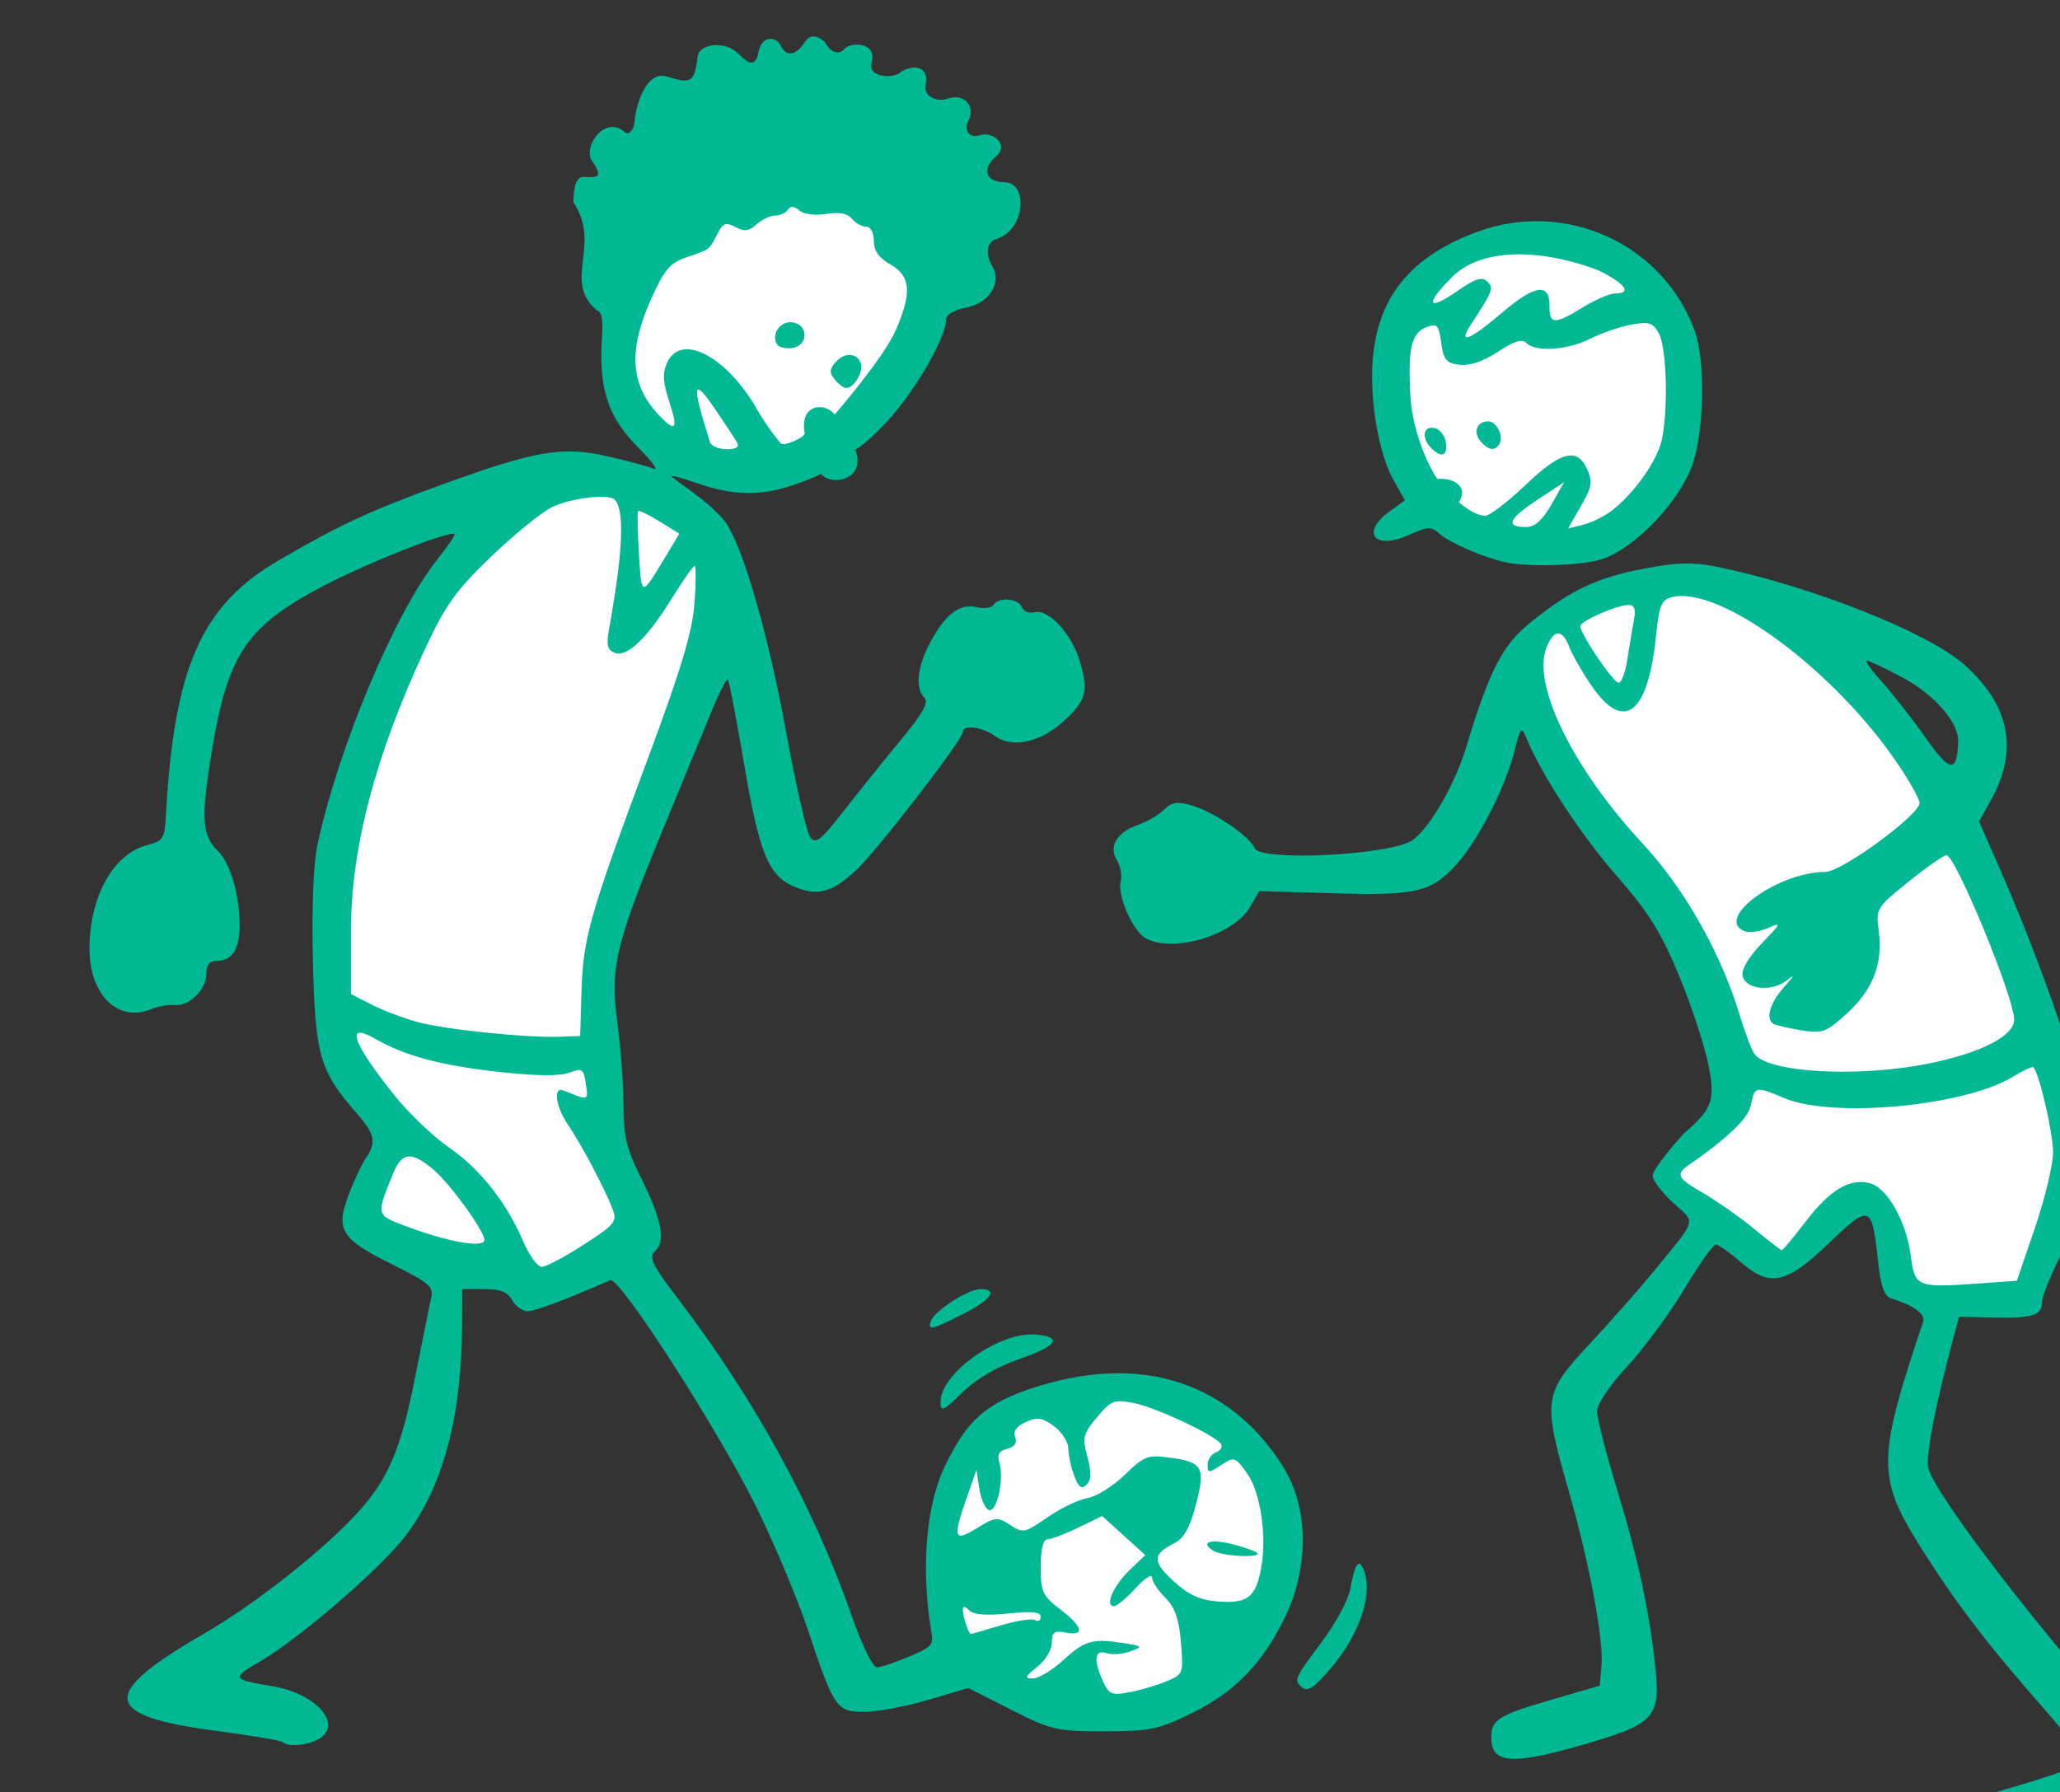 <?xml version="1.0" ?><svg height="299.767mm" viewBox="0 0 344.546 299.767" width="344.546mm" xmlns="http://www.w3.org/2000/svg">
    <rect x="0" y="0" width="344.546" height="299.767" fill="#333333" stroke="none"/>
    <path d="m 36367.98,14723.861 c -35.882,0.267 -68.758,25.659 -89.849,62.152 -32.139,55.609 -15.062,89.314 18.892,122.594 38.459,23.599 76.382,7.018 105.629,-11.498 29.248,-18.516 78.734,-105.407 22.928,-150.971 -19.183,-15.663 -38.804,-22.417 -57.6,-22.277 z m 468.782,49.675 c -21.668,0 -42.526,6.125 -57.713,14.95 -37.383,21.723 -43.502,84.291 -26.559,123.259 46.931,85.562 118.336,55.307 140.457,44.899 22.12,-10.408 62.462,-70.858 28.844,-133.063 -19.961,-36.933 -53.361,-50.039 -85.029,-50.045 z m -590.413,146.106 c -26.485,-0.743 -53.206,8.703 -66.427,22.605 -19.232,20.22 -82.258,132.465 -94.254,194.327 -11.996,61.862 -11.807,122.353 -5.524,146.002 6.284,23.648 36.942,55.005 36.942,55.005 l -24.373,55.524 97.49,29.303 12.186,14.908 72.927,-35.129 -29.133,-61.692 c 0,0 -8.948,-84.482 1.905,-116.013 10.853,-31.531 77.116,-203.064 79.972,-223.285 2.856,-20.221 -12.947,-57.408 -47.031,-73.688 -10.651,-5.087 -22.641,-7.529 -34.68,-7.867 z m 690.682,67.713 c -27.617,-0.207 -53.564,12.561 -73.533,17.939 -72.279,37.278 -9.885,102.259 28.103,151.151 37.989,48.892 71.416,152.537 71.416,152.537 l -45.117,51.312 69.928,59.301 62.73,-42.721 15.936,55.731 69.252,13.736 c 0,0 11.566,-6.717 28.375,-53.431 16.809,-46.713 8.937,-42.41 -22.799,-159.073 -31.735,-116.664 -89.765,-154.721 -138.848,-212.871 -21.473,-25.44 -43.963,-33.45 -65.443,-33.611 z m -371.926,510.621 c -21.628,0.103 -43.789,6.247 -63.959,19.164 -53.787,34.445 -49.066,107.206 -29.17,144.307 26.978,40.288 98.891,48.481 142.561,29.513 43.67,-18.968 76.799,-98.633 42.572,-146.584 -21.392,-29.968 -55.957,-46.572 -92.004,-46.4 z" fill="#FFFFFF" paint-order="markers stroke fill" transform="translate(-82.18,88.336) matrix(0.265,0,0,0.265,-9422.096,-3963.529)"/>
    <path d="m 37111.012,15777.247 c -3.378,-1.909 -6.143,-6.486 -6.143,-10.17 0,-5.298 5.319,-8.236 25.456,-14.051 29.808,-8.61 45.402,-14.172 49.371,-17.6 1.566,-1.354 -9.509,-16.506 -24.616,-33.669 -36.186,-41.116 -56.9,-68.354 -78.964,-103.84 -26.206,-42.148 -25.958,-54.611 2.792,-139.948 1.735,-5.148 -5.238,-10.34 -20.255,-15.091 -4.28,-1.353 -6.486,-7.873 -8.256,-24.381 -3.726,-34.809 -5.035,-35.241 -31.038,-10.27 -26.959,25.885 -37.182,27.942 -56.149,11.286 -6.599,-5.793 -13.385,-10.533 -15.083,-10.533 -1.696,0 -10.665,12.65 -19.929,28.11 -9.266,15.46 -25.445,37.395 -35.952,48.745 -11.075,11.965 -19.104,23.878 -19.104,28.352 0,4.245 5.611,26.151 12.468,48.684 13.485,44.304 20.54,77.03 24.366,113.032 3.399,31.979 -0.406,35.863 -48.571,49.587 -42.464,12.098 -54.972,10.897 -54.972,-5.279 0,-11.492 4.169,-14.096 38.62,-24.118 l 29.845,-8.68 1.09,-12.824 c 1.393,-16.389 -7.607,-64.438 -20.484,-109.369 -16.829,-58.725 -16.347,-62.13 13.327,-93.91 13.077,-14.004 30.875,-34.154 39.554,-44.776 28.64,-35.052 27.355,-30.636 12.801,-43.968 -7.113,-6.517 -12.935,-14.209 -12.935,-17.095 0,-2.886 8.89,-14.846 19.755,-26.583 18.312,-16.046 19.822,-20.977 15.486,-43.209 -2.346,-12.031 -10.667,-37.342 -18.491,-56.247 -11.468,-27.715 -19.104,-39.959 -39.409,-63.198 -22.643,-25.919 -47.159,-63.267 -56.839,-86.592 -3.376,-8.134 -3.81,-7.673 -7.831,8.3 -5.53,21.964 -22.186,54.769 -35.512,69.947 -16.369,18.644 -25.488,20.89 -78.511,19.339 l -46.954,-1.372 -5.667,9.875 c -10.211,17.79 -48.275,29.377 -65.765,20.015 -8.282,-4.431 -18.328,-27.236 -15.968,-36.254 0.942,-3.608 -0.158,-9.543 -2.426,-13.19 -5.424,-8.685 0.08,-17.68 13.672,-22.404 5.562,-1.93 12.819,-6.191 16.124,-9.464 4.766,-4.722 8.347,-5.285 17.305,-2.715 13.936,3.997 36.982,19.639 39.815,27.025 3.321,8.653 86.938,4.358 99.814,-5.127 11.17,-8.229 26.575,-35.049 33.817,-58.874 15.046,-49.506 22.84,-64.397 41.5,-79.277 25.221,-20.116 40.957,-27.47 71.119,-33.243 19.844,-3.797 30.398,-4.102 44.46,-1.295 59.077,11.805 134.43,41.545 157.406,62.126 28.768,25.769 34.174,54.035 16.407,85.776 l -7.286,13.022 14.28,32.623 c 29.564,67.53 57.113,151.07 57.029,172.921 -0.05,16.229 -9.024,46.517 -20.898,70.632 -5.861,11.91 -10.659,24.134 -10.659,27.162 0,8.45 -5.854,10.362 -30.082,9.838 l -22.294,-0.484 -3.533,13.205 c -11.703,43.718 -17.87,76.017 -15.8,82.737 5.82,18.873 74.695,108.112 129.894,168.295 12.563,13.698 13.448,15.978 9.84,25.377 -6.459,16.837 -93.757,42.853 -111.037,33.089 z m 38.538,-378.8 c 6.27,-18.346 11.421,-39.783 11.447,-47.641 0.03,-12.15 -8.645,-49.721 -12.416,-53.702 -0.666,-0.704 -6.428,1.93 -12.806,5.851 -30.353,18.659 -114.107,26.485 -144.566,13.508 -17.864,-7.61 -18.543,-7.476 -20.871,4.163 -1.388,6.936 -8.984,15.355 -25.034,27.744 -18.93,15.326 -29.192,14.265 -6.349,27.365 9.182,5.267 24.089,15.692 33.126,23.165 9.035,7.476 17.006,13.59 17.712,13.59 0.705,0 7.365,-7.978 14.801,-17.729 15.41,-20.208 27.923,-27.787 40.56,-24.571 11.2,2.852 23.12,23.894 26.051,45.984 2.602,19.616 3.879,20.14 42.406,17.383 l 24.542,-1.757 z m -66.477,-103.874 c 32.927,-6.773 53.395,-17.366 53.395,-27.639 0,-13.814 -37.055,-103.727 -42.748,-103.727 -1.744,0 -12.503,7.505 -23.91,16.68 -20.413,16.413 -20.711,16.908 -18.815,31.335 2.691,20.477 -3.821,37.145 -20.35,52.078 -13,11.745 -15.328,12.582 -28.771,10.36 -8.042,-1.333 -15.81,-3.121 -17.258,-3.977 -5.367,-3.175 -2.354,-13.358 7.023,-23.717 5.529,-6.112 6.412,-7.958 2.067,-4.319 -9.68,8.1 -26.978,6.617 -28.703,-2.462 -0.753,-3.968 4.061,-12.002 12.258,-20.458 12.134,-12.513 12.545,-13.493 4.068,-9.68 -5.187,2.331 -11.902,3.292 -14.922,2.131 -19.802,-7.597 20.784,-37.437 50.924,-37.437 10.273,0 59.449,-36.029 59.449,-43.555 0,-2.167 -5.772,-12.605 -12.829,-23.201 -39.802,-59.754 -113.191,-114.31 -143.534,-106.695 -6.66,1.672 -8.068,5.154 -10.096,24.958 -5.022,49.008 -20.192,60.668 -40.508,31.141 -5.877,-8.545 -12.234,-19.604 -14.124,-24.579 -4.456,-11.715 -9.87,-11.486 -14.523,0.614 -9.045,23.507 17.056,76.449 60.926,123.574 26.011,27.941 49.189,68.823 60.823,107.273 3.505,11.587 7.847,23.049 9.651,25.469 8.84,11.874 66.374,14.91 110.507,5.833 z m 18.038,-203.122 c 0.435,-11.989 -14.978,-29.669 -35.354,-40.552 -10.891,-5.817 -20.95,-10.575 -22.354,-10.575 -1.401,0 2.931,6.064 9.627,13.479 6.7,7.413 19.086,23.273 27.529,35.244 15.599,22.122 19.82,22.614 20.552,2.404 z m -208.778,-52.007 c 1.238,-8.205 3.081,-19.265 4.097,-24.576 1.333,-6.96 0.419,-9.656 -3.27,-9.656 -7.434,0 -30.551,10.143 -30.551,13.406 0,4.979 20.821,35.749 24.192,35.749 1.803,0 4.292,-6.715 5.532,-14.923 z m -848.487,683.661 c -1.024,-1.025 -19.789,-4.221 -41.695,-7.1 -73.176,-9.614 -74.758,-22.999 -7.333,-61.939 31.443,-18.159 75.216,-52.773 96.424,-76.246 19.318,-21.385 27.012,-39.707 36.137,-86.055 4.592,-23.326 9.134,-45.737 10.095,-49.803 1.483,-6.278 -2.222,-9.359 -24.499,-20.368 -32.471,-16.047 -36.113,-21.764 -27.852,-43.72 3.373,-8.961 8.26,-19.41 10.864,-23.218 6.955,-10.18 5.907,-15.389 -5.78,-28.697 -23.241,-26.47 -26.116,-36.505 -27.52,-96.04 -0.806,-34.143 0.287,-61.616 2.934,-73.732 13.556,-62.1 48.723,-145.756 75.501,-179.591 6.546,-8.274 11.46,-15.486 10.92,-16.029 -2.655,-2.654 -55.301,18.178 -83.462,33.024 -48.028,25.324 -59.756,42.93 -69.86,104.862 -6.804,41.713 -6.117,52.281 4.039,62.1 7.745,7.489 13.649,27.66 13.675,46.719 0,15.352 -4.721,22.647 -14.725,22.647 -4.29,0 -6.32,2.643 -6.32,8.231 0,9.906 -10.962,20.708 -19.889,19.597 -3.544,-0.443 -10.336,0.779 -15.091,2.715 -20.829,8.474 -38.77,-9.227 -38.733,-38.214 0.03,-32.89 15.025,-59.896 36.26,-65.363 10.196,-2.625 11.189,-4.158 11.96,-18.459 5.04,-93.536 22.296,-132.78 70.856,-161.14 38.635,-22.562 57.703,-31.425 103.192,-47.957 59.212,-21.522 75.844,-24.4 104.238,-18.038 12.55,2.813 25.793,6.386 29.424,7.937 3.634,1.554 -0.592,-4.374 -9.393,-13.172 -17.129,-17.129 -23.491,-32.894 -23.523,-58.29 0,-12.315 2.828,-27.072 -2.873,-28.562 -21.811,-18.536 3.312,-41.313 -14.701,-68.091 0,-8.701 1.414,-16.358 6.704,-16.079 8.362,0.442 12.463,0.689 4.964,-10.246 -5.863,-8.549 8.177,-29.298 20.711,-18.012 2.878,2.592 6.24,-2.63 6.24,-6.933 0,-3.813 5.229,-32.956 20.703,-28.086 16.028,5.044 16.867,2.768 19.188,-13.014 1.182,-8.044 17.458,-9.736 25.52,-1.54 5.955,6.055 10.822,9.089 12.579,-0.327 2.224,-11.922 11.533,-10.209 13.974,-5.082 4.565,9.589 11.573,4.431 15.571,-2.036 3.66,-5.92 9.577,-2.825 12.64,0.237 2.311,4.691 7.805,9.441 12.352,4.119 3.65,-4.272 20.809,-4.37 17.032,8.798 -2.508,8.745 12.003,10.287 17.245,6.68 10.234,-7.043 19.162,-3.308 16.901,6.999 -1.694,7.725 7.079,11.257 13.492,9.122 12.222,-4.07 17.884,6.126 13.464,13.914 -2.917,5.141 -0.135,11.72 7.9,8.953 6.536,-2.251 18.855,5.686 9.072,13.999 -7.749,6.585 -7.063,15.659 5.848,15.799 14.96,0.162 13.402,30.266 -5.223,35.861 -7.096,2.131 -6.016,11.554 -2.703,16.86 6.607,10.577 -1.551,23.675 -16.487,26.477 -7.465,1.401 -12.45,4.377 -12.45,7.431 0,11.136 -19.038,44.339 -36.239,63.196 -14.793,16.221 -21.061,18.972 -21.061,18.972 7.1,18.644 -14.411,23.645 -21.812,15.27 0,0 -2.922,2.173 -17.481,7.118 -20.798,7.06 -37.722,6.715 -60.771,-1.245 -10.272,-3.55 -17.382,-5.385 -15.799,-4.082 1.582,1.304 8.837,6.734 16.118,12.066 7.281,5.332 15.557,13.235 18.393,17.561 11.039,16.85 26.623,71.125 37.427,130.352 6.214,34.08 13.127,64.459 15.357,67.509 3.468,4.745 6.549,2.349 21.261,-16.521 9.464,-12.137 25.669,-32.279 36.013,-44.758 13.732,-16.574 17.756,-23.739 14.92,-26.575 -5.78,-5.78 -4.711,-18.685 2.767,-33.337 9.575,-18.762 19.347,-26.601 29.861,-23.962 4.788,1.2 9.683,0.597 10.881,-1.341 3.226,-5.219 15.742,-4.271 17.901,1.354 1.029,2.683 4.695,4.142 8.145,3.239 8.821,-2.307 23.646,13.99 28.676,31.525 5.258,18.338 3.852,23.884 -9.172,36.168 -15.131,14.27 -32.984,18.522 -44.352,10.562 -8.571,-6.007 -20.5,-7.547 -20.5,-2.652 0,4.737 -54.158,74.924 -67.172,87.056 -15.331,14.291 -24.389,16.755 -39.051,10.628 -16.571,-6.923 -22.335,-21.169 -32.236,-79.683 -4.619,-27.291 -9.059,-50.282 -9.867,-51.09 -0.809,-0.809 -5.514,8.405 -10.46,20.471 -4.942,12.068 -18.751,45.639 -30.688,74.605 -30.006,72.826 -33.255,86.745 -28.505,122.049 2.094,15.557 3.808,38.843 3.808,51.744 0,19.022 1.986,27.43 10.496,44.465 13.517,27.052 16.348,40.918 9.633,47.191 -4.461,4.168 -2.47,8.31 15.094,31.38 47.859,62.872 85.186,131.158 108.838,199.104 6.391,18.364 13.274,32.476 15.839,32.476 2.493,0 11.815,-3.121 20.713,-6.936 15.081,-6.462 15.066,-7.392 13.516,-16.677 -6.132,-36.728 -3.824,-77.556 8.824,-103.597 13.364,-27.517 24.494,-39.537 58.024,-50.001 75.511,-23.566 126.943,5.189 155.252,50.451 18.523,29.615 13.942,67.924 2.412,92.733 -14.34,30.643 -32.205,49.384 -60.075,63.019 -21.042,10.296 -26.312,11.384 -55.188,11.384 -30.143,0 -33.421,-0.761 -58.845,-13.667 l -26.925,-13.667 -25.419,7.534 c -13.978,4.145 -32.092,7.529 -40.247,7.523 -17.582,0 -19.046,-2.164 -35.881,-52.675 -6.114,-18.346 -20.368,-52.315 -31.678,-75.488 -23.57,-48.299 -86.969,-146.933 -92.778,-144.345 -26.024,11.584 -47.161,19.552 -52.046,19.62 -3.313,0.05 -7.713,-3.078 -9.78,-6.938 -2.789,-5.209 -7.352,-7.023 -17.68,-7.023 h -13.919 l -0.03,20.189 c -0.08,59.27 -11.636,103.519 -35.24,134.936 -15.489,20.614 -66.661,64.892 -92.391,79.946 -18.22,10.66 -17.904,11.255 8.282,15.671 27.836,4.692 44.757,24.729 28.32,33.526 -7.27,3.892 -18.933,4.83 -21.993,1.77 z m 557.514,-38.422 c 10.662,-4.453 10.828,-4.893 9.196,-24.555 -1.238,-14.939 -3.771,-22.133 -9.978,-28.34 -4.574,-4.574 -8.318,-10.322 -8.318,-12.771 0,-2.449 -4.651,0.64 -10.336,6.862 -5.682,6.225 -11.855,11.316 -13.714,11.316 -5.927,0 -0.237,-13.011 9.975,-22.791 l 9.869,-9.454 -13.627,-12.313 -13.627,-12.31 -15.223,7.367 c -8.371,4.053 -17.092,7.368 -19.378,7.368 -2.644,0 -4.158,6.331 -4.158,17.377 0,15.734 1.162,18.265 12.287,26.749 14.417,10.996 15.865,17.066 3.513,14.704 -7.297,-1.396 -8.779,-0.321 -8.779,6.357 0,4.5 -4.072,11.238 -9.251,15.312 -7.871,6.194 -8.263,7.276 -2.633,7.26 3.639,0 12.344,-5.274 19.341,-11.702 13.424,-12.332 18.359,-13.691 38.187,-10.52 11.721,1.875 11.9,2.114 3.879,5.156 -4.624,1.754 -11.339,2.259 -14.922,1.122 -7.713,-2.447 -8.566,4.1 -2.318,17.814 3.74,8.208 5.549,8.953 16.677,6.867 6.865,-1.287 17.369,-4.382 23.338,-6.875 z m -104.456,-35.357 c 10.049,-2.986 19.815,-4.471 21.703,-3.305 1.889,1.167 3.434,0.211 3.434,-2.096 0,-3.047 -5.69,-3.623 -20.479,-2.078 -13.585,1.42 -21.861,0.759 -24.578,-1.959 -2.918,-2.917 -4.098,-2.967 -4.098,-0.158 0,4.019 3.668,15.034 5.006,15.034 0.408,0 8.964,-2.441 19.012,-5.425 z m 164.197,-35.726 c 3.813,-20.315 -0.237,-48.133 -8.721,-60.062 -7.581,-10.648 -8.161,-10.838 -16.434,-5.419 -7.895,5.175 -8.574,5.161 -8.574,-0.158 0,-3.181 2.359,-6.688 5.245,-7.794 2.886,-1.109 4.35,-3.463 3.255,-5.235 -3.405,-5.509 -41.611,-23.436 -55.496,-26.043 -12.013,-2.252 -14.075,-1.435 -22.841,9.066 -8.756,10.491 -9.309,12.774 -6.046,24.998 2.617,9.801 2.478,14.57 -0.508,17.556 -3.129,3.128 -4.967,1.827 -7.745,-5.478 -2.001,-5.266 -3.689,-13.029 -3.749,-17.247 -0.05,-4.221 -4.161,-10.623 -9.109,-14.231 -7.426,-5.408 -10.536,-5.856 -17.79,-2.551 -5.867,2.673 -8.087,5.84 -6.675,9.516 1.4,3.65 -0.295,6.139 -5.022,7.376 -5.217,1.364 -6.546,3.721 -4.948,8.758 3.173,9.996 -1.572,31.581 -6.581,29.927 -2.304,-0.761 -5.019,-6.785 -6.032,-13.392 l -1.846,-12.008 -6.054,17.301 c -9.077,25.937 -8.242,28.51 6.325,19.507 11.578,-7.157 12.937,-7.289 20.955,-2.036 8.15,5.34 9.314,5.103 23.608,-4.811 8.268,-5.735 19.649,-11.212 25.292,-12.173 5.643,-0.959 16.205,-7.55 23.473,-14.646 12.05,-11.766 14.512,-12.732 27.91,-10.934 21.372,2.865 23.173,6.015 17,29.709 -3.784,14.533 -7.549,21.321 -13.456,24.268 -14.096,7.025 -14.198,11.834 -0.521,24.192 9.775,8.829 16.697,11.928 28.539,12.771 17.917,1.277 23.191,-2.839 26.546,-20.724 z m -30.116,-11.378 c -8.977,-5.677 -1.372,-7.771 13.587,-3.744 7.918,2.133 14.399,4.608 14.399,5.498 0,2.981 -22.757,1.556 -27.986,-1.754 z m -397.439,-193.136 c 19.889,-12.856 21.309,-14.61 18.27,-22.602 -4.779,-12.573 -19.694,-40.789 -28.01,-52.991 -8.026,-11.776 -9.693,-24.582 -2.836,-21.78 15.91,6.507 15.555,6.612 13.972,-4.176 -1.409,-9.599 -2.27,-10.178 -10.486,-7.055 -5.877,2.233 -21.01,2.075 -44.107,-0.469 -36.971,-4.068 -59.788,-10.193 -78.753,-21.14 -18.762,-10.83 -13.922,2.865 12.785,36.184 8.9,11.099 24.221,25.73 34.043,32.51 19.71,13.601 36.381,34.67 46.953,59.333 3.803,8.869 9.093,16.123 11.758,16.123 2.667,0 14.551,-6.272 26.411,-13.937 z m -62.608,-3.015 c 0,-5.622 -21.74,-35.657 -32.147,-44.413 -13.977,-11.76 -19.931,-11.165 -25.543,2.557 -10.606,25.937 -10.59,26.03 6.463,32.542 27.275,10.414 51.227,14.77 51.227,9.314 z m 61.276,-156.843 c 1.032,-33.84 5.166,-48.386 41.397,-145.706 21.469,-57.671 28.527,-81.081 29.896,-99.187 0.987,-13.035 1.016,-23.699 0.08,-23.699 -0.951,0 -7.344,9.084 -14.207,20.189 -15.781,25.529 -28.402,37.603 -36.188,34.614 -4.703,-1.804 -5.417,-4.914 -3.534,-15.368 8.826,-48.992 9.903,-74.882 3.391,-81.396 -3.928,-3.927 -28.655,-0.754 -40.11,5.148 -6.677,3.441 -23.82,17.477 -38.092,31.191 -21.648,20.8 -28.447,30.277 -41.032,57.181 -31.686,67.738 -47.127,126.41 -47.127,179.077 v 39.57 l 13.187,6.726 c 7.252,3.699 20.25,8.629 28.887,10.954 17.48,4.708 68.212,9.983 89.078,9.261 l 13.53,-0.466 z m 54.037,-276.158 7.731,-12.829 -12.552,-7.758 c -6.905,-4.268 -13.001,-7.183 -13.551,-6.48 -0.548,0.703 -0.282,12.821 0.592,26.933 1.725,27.815 1.104,27.81 17.78,0.132 z m 44.049,-70.555 c -1.408,-2.412 -7.183,-11.213 -12.834,-19.558 -15.194,-22.432 -16.074,-18.319 -4.174,19.558 0.758,2.414 5.472,4.389 10.473,4.389 6.301,0 8.308,-1.348 6.535,-4.389 z m 42.765,-5.797 c -3.304,-17.614 11.752,-20.157 19,-11.728 0,0 31.097,-35.86 38.752,-53.721 10.033,-23.404 9.127,-33.703 -3.597,-40.942 -7.355,-4.187 -10.509,-8.666 -10.509,-14.923 0,-5.253 -1.996,-8.939 -4.838,-8.939 -2.659,0 -6.706,-2.257 -8.995,-5.012 -2.807,-3.381 -8.073,-4.376 -16.2,-3.057 -6.962,1.13 -14.143,0.211 -17.024,-2.18 -3.404,-2.826 -5.706,-2.97 -7.259,-0.456 -1.251,2.025 -4.822,3.682 -7.937,3.682 -3.113,0 -8.419,2.496 -11.789,5.545 -4.769,4.316 -7.718,4.695 -13.296,1.712 -6.003,-3.213 -7.836,-2.546 -11.299,4.108 -5.503,10.575 -4.442,9.753 -19.107,14.796 -11.096,3.813 -14.362,7.634 -22.986,26.886 -14.303,31.938 -12.908,53.734 4.645,72.472 11.026,11.768 12.824,9.685 6.973,-8.089 -4.055,-12.313 -4.366,-17.959 -1.351,-24.576 8.719,-19.136 37.451,-4.216 56.747,29.468 6.749,11.782 14.02,20.4 15.073,21.525 1.915,2.046 15.495,-3.916 14.997,-6.571 z m 19.067,-33.702 c -3.487,-4.2 -3.487,-6.331 0,-10.533 5.622,-6.773 13.696,-6.752 16.302,0.05 2.02,5.259 -4.165,15.755 -9.279,15.755 -1.459,0 -4.619,-2.37 -7.023,-5.266 z m -36.544,-22.304 c -3.927,-6.351 2.143,-14.96 9.782,-13.869 10.215,1.458 10.12,14.727 -0.105,16.186 -4.163,0.593 -8.514,-0.45 -9.667,-2.317 z m 330.3,846.809 c -3.876,-3.876 -2.965,-5.743 13.424,-27.572 8.672,-11.55 16.78,-26.528 18.017,-33.288 3.055,-16.681 5.546,-20.133 8.7,-12.055 5.97,15.286 -3.194,41.674 -21.845,62.92 -10.983,12.508 -14.088,14.203 -18.296,9.995 z m -227.045,-179.251 c 0,-18.272 37.54,-44.668 60.402,-42.472 17.158,1.651 13.163,7.194 -11.271,15.652 -13.7,4.74 -26.78,12.458 -35.425,20.9 -12.123,11.837 -13.706,12.522 -13.706,5.92 z m -6.167,-51.014 c 2.067,-6.296 23.581,-20.189 31.262,-20.189 11.571,0 6.923,6.691 -10.936,15.741 -19.821,10.044 -22.346,10.597 -20.326,4.448 z m 362.534,-478.993 c -13.58,-3.015 -35.175,-12.318 -41.247,-17.769 -5.583,-5.014 -7.371,-4.951 -19.881,0.69 -21.459,9.677 -30.267,-1.578 -11.776,-15.047 l 9.603,-6.996 -7.894,-14.044 c -4.63,-8.239 -9.291,-25.06 -11.271,-40.681 -7.589,-59.856 12.19,-95.055 64.368,-114.549 55.912,-20.89 118.073,7.397 137.833,62.721 6.377,17.859 6.014,58.764 -0.727,81.579 -7.179,24.286 -37.869,56.657 -59.32,62.563 -13.772,3.792 -45.808,4.614 -59.688,1.533 z m 29.161,-36.431 8.095,-14.172 -17.435,11.536 c -17.949,11.876 -19.866,16.882 -6.447,16.837 5.293,0 10.215,-4.448 15.787,-14.201 z m 38.382,3.665 c 14.52,-11.423 28.729,-31.807 31.436,-45.107 4.005,-19.666 2.884,-57.511 -1.967,-66.461 -3.752,-6.923 -6.133,-7.703 -17.327,-5.67 -7.136,1.293 -18.838,5.298 -26.003,8.901 -14.446,7.262 -34.412,8.613 -40.3,2.725 -2.751,-2.752 -7.765,-1.209 -17.948,5.53 -9.064,5.999 -17.701,8.943 -24.092,8.21 -8.502,-0.974 -10.219,-3.007 -11.718,-13.864 -1.58,-11.436 -2.543,-12.429 -9.551,-9.806 -10.088,3.771 -11.302,15.902 -9.958,42.548 1.446,28.658 16.303,53.241 17.225,53.163 11.322,-0.955 19.608,6.106 13.335,14.646 0,0 9.152,8.443 16.72,8.614 2.72,0.05 14.059,-8.579 25.192,-19.199 22.565,-21.522 32.75,-24.166 39.136,-10.154 3.568,7.834 2.996,11.202 -3.966,23.299 l -8.137,14.138 9.756,-2.449 c 5.367,-1.346 13.543,-5.425 18.167,-9.064 z m -114.238,-39.293 c -6.291,-6.291 -5.114,-14.03 1.93,-12.687 3.378,0.645 6.649,4.711 7.265,9.034 1.235,8.645 -2.657,10.189 -9.195,3.653 z m 31.022,-4.411 c -4.777,-5.759 -2.107,-12.445 4.972,-12.445 5.321,0 9.972,9.546 6.993,14.362 -2.851,4.616 -7.107,3.934 -11.965,-1.917 z m 13.73,-81.073 c 20.742,-17.706 30.108,-18.999 29.893,-4.129 -0.158,11.689 3.17,11.8 21.205,0.69 7.724,-4.755 16.808,-8.658 20.187,-8.666 10.983,-0.03 6.512,-6.233 -10.533,-14.609 -31.544,-12.199 -71.763,-16.04 -92.12,4.013 -17.772,17.772 -15.955,22.28 3.537,8.774 10.991,-7.615 15.191,-8.916 18.409,-5.701 4.271,4.271 3.826,5.43 -10.641,27.691 -8.082,12.437 -0.279,9.301 20.063,-8.063 z" fill="#00B894" transform="translate(-82.18,88.336) matrix(0.265,0,0,0.265,-9422.096,-3963.529)"/>
</svg>